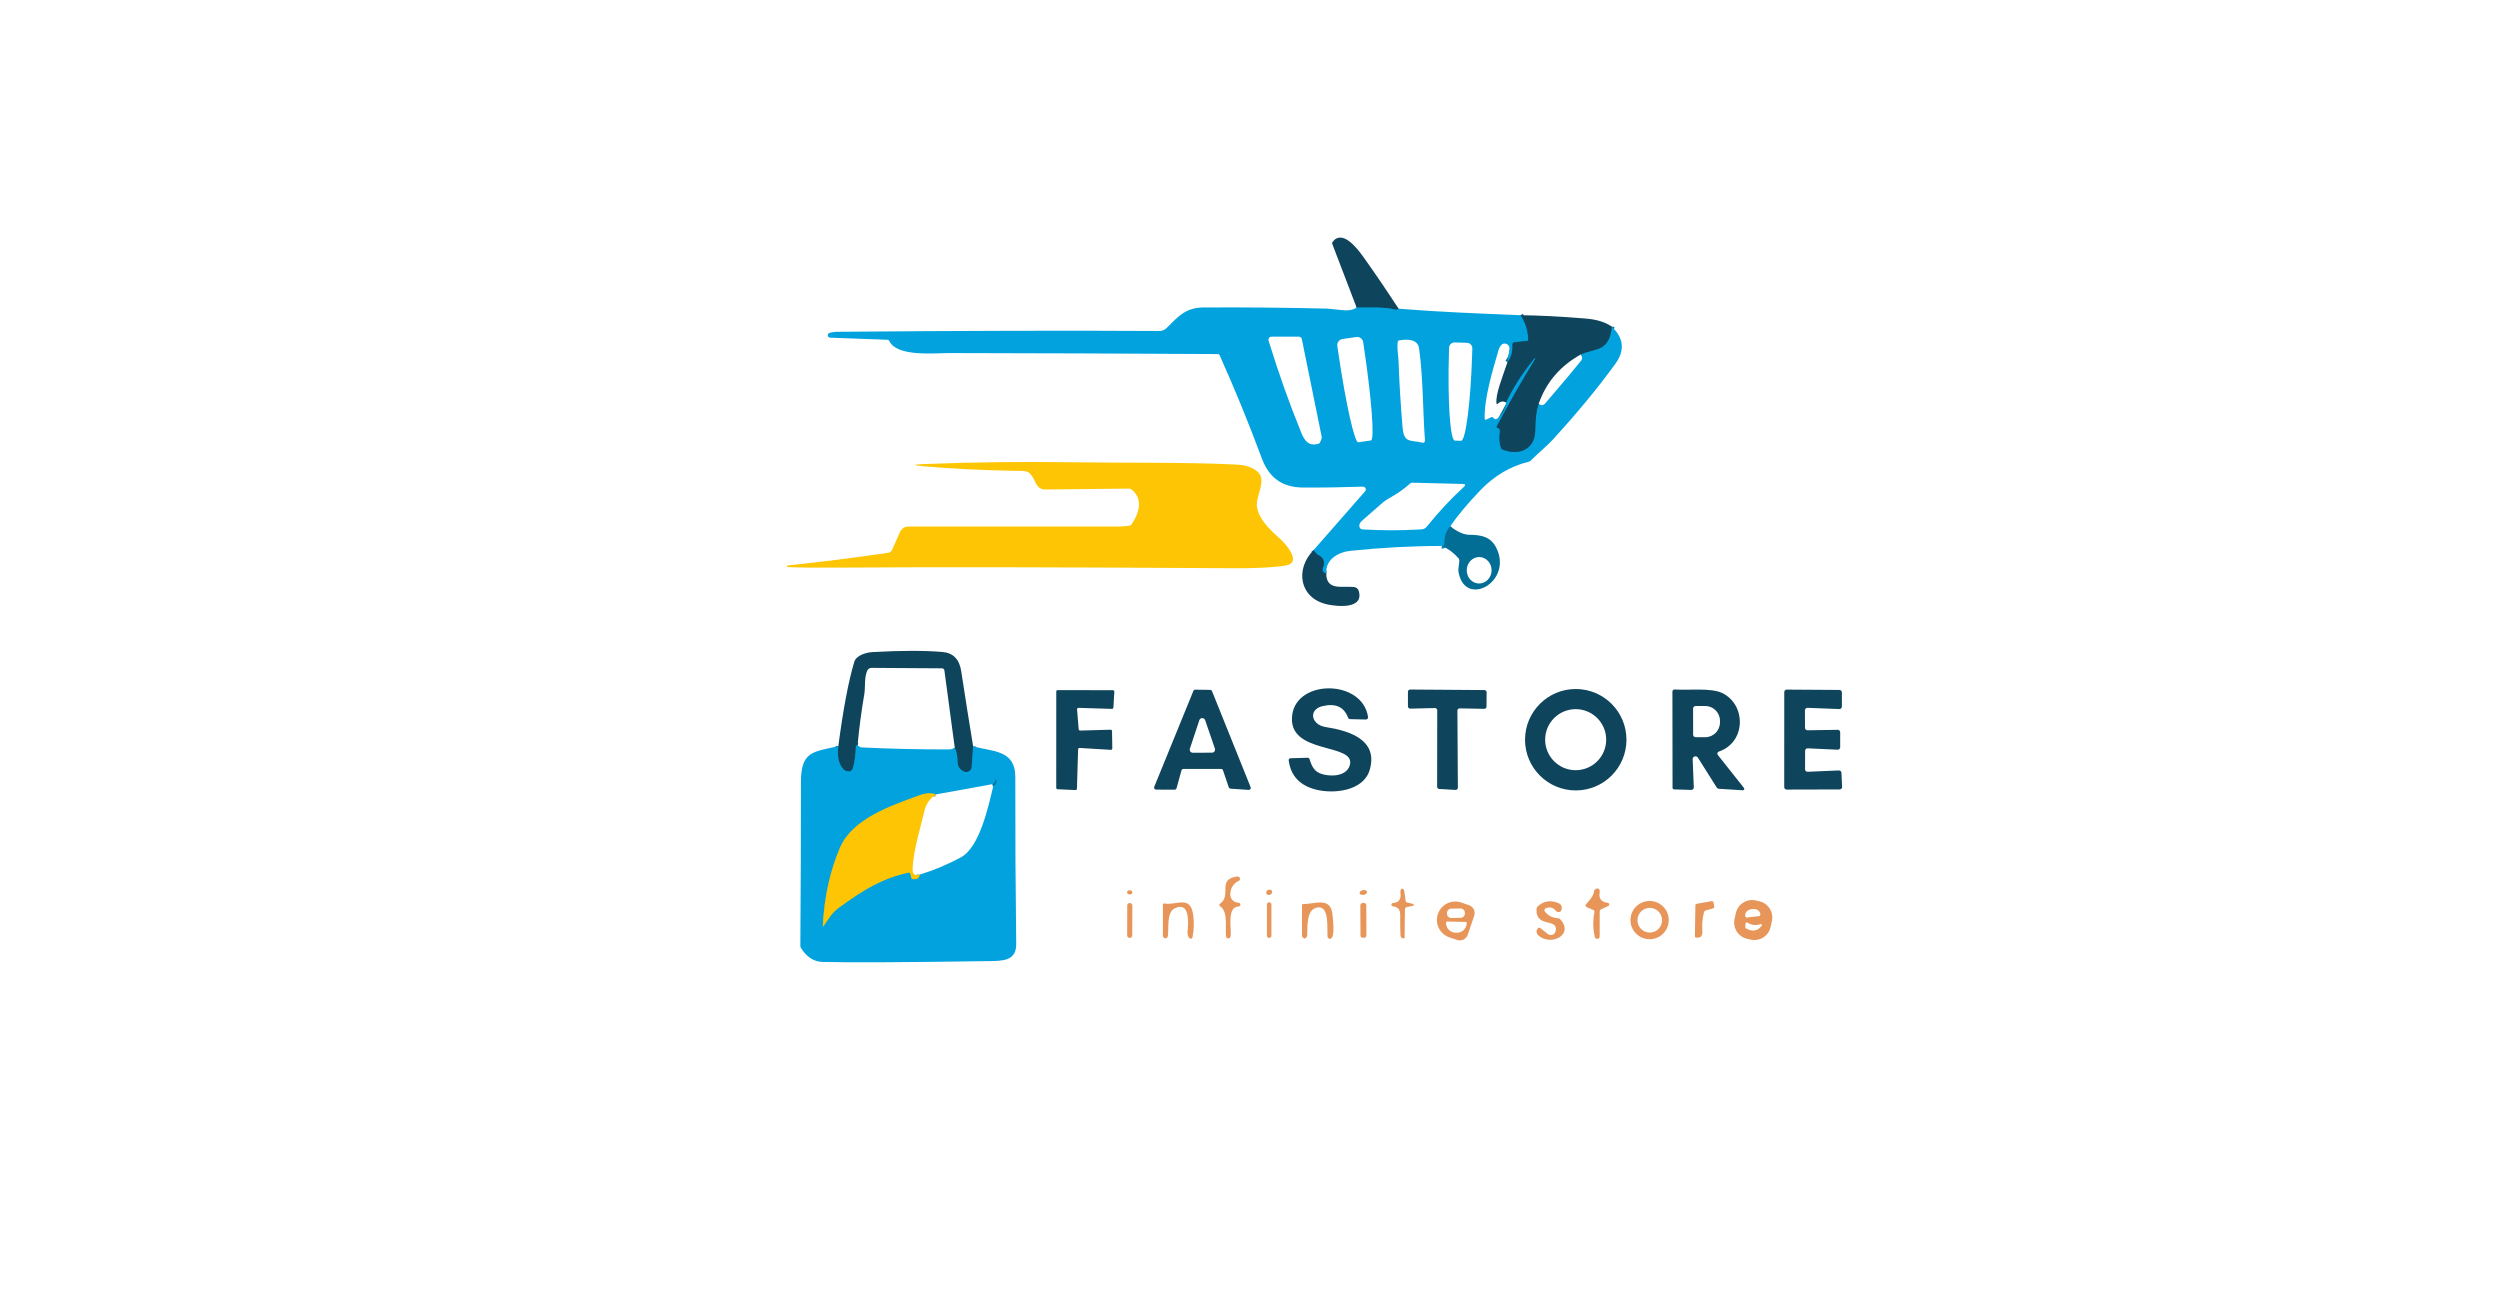<?xml version="1.0" encoding="UTF-8"?>
<svg xmlns="http://www.w3.org/2000/svg" xmlns:xlink="http://www.w3.org/1999/xlink" width="250px" height="130px" viewBox="0 0 148 148" version="1.1">
<g id="surface1">
<path style="fill:none;stroke-width:2;stroke-linecap:butt;stroke-linejoin:miter;stroke:rgb(3.137%,45.098%,61.569%);stroke-opacity:1;stroke-miterlimit:4;" d="M 307.142 118.732 C 306.786 119.114 306.337 119.233 305.783 119.075 C 301.863 117.927 295.014 118.362 291.002 118.283 " transform="matrix(0.296,0,0,0.296,0,0)"/>
<path style="fill:none;stroke-width:2;stroke-linecap:butt;stroke-linejoin:miter;stroke:rgb(3.137%,45.098%,61.569%);stroke-opacity:1;stroke-miterlimit:4;" d="M 354.083 121.239 C 355.944 124.01 356.92 127.138 357.026 130.622 C 357.039 130.912 356.894 131.071 356.604 131.11 L 351.668 131.664 C 351.246 131.717 350.929 132.1 350.955 132.535 C 351.087 135.333 350.441 137.616 349.016 139.345 " transform="matrix(0.296,0,0,0.296,0,0)"/>
<path style="fill:none;stroke-width:2;stroke-linecap:butt;stroke-linejoin:miter;stroke:rgb(3.137%,45.098%,61.569%);stroke-opacity:1;stroke-miterlimit:4;" d="M 348.474 154.746 C 351.325 148.794 354.967 143.146 359.388 137.814 C 359.441 137.761 359.467 137.748 359.494 137.748 C 359.586 137.774 359.665 137.801 359.745 137.827 C 359.771 137.84 359.784 137.854 359.797 137.88 C 359.81 137.906 359.797 137.933 359.784 137.946 C 354.558 146.458 349.609 155.141 344.925 163.97 C 344.779 164.26 344.859 164.458 345.175 164.551 C 345.914 164.762 346.231 165.25 346.125 166.016 C 345.782 168.391 345.927 170.463 346.535 172.231 C 346.64 172.548 346.878 172.799 347.194 172.931 C 353.45 175.359 359.652 172.918 359.705 165.461 C 359.731 161.133 360.154 157.794 360.985 155.458 " transform="matrix(0.296,0,0,0.296,0,0)"/>
<path style="fill:none;stroke-width:2;stroke-linecap:butt;stroke-linejoin:miter;stroke:rgb(3.137%,45.098%,61.569%);stroke-opacity:1;stroke-miterlimit:4;" d="M 377.296 136.296 C 378.339 135.808 380.345 135.162 383.274 134.383 C 386.838 133.433 388.791 130.516 389.134 125.633 " transform="matrix(0.296,0,0,0.296,0,0)"/>
<path style="fill:none;stroke-width:2;stroke-linecap:butt;stroke-linejoin:miter;stroke:rgb(0.784%,53.333%,72.941%);stroke-opacity:1;stroke-miterlimit:4;" d="M 327.016 202.426 C 325.486 204.181 324.76 206.213 324.813 208.496 C 324.839 209.618 324.509 210.106 323.823 209.974 " transform="matrix(0.296,0,0,0.296,0,0)"/>
<path style="fill:none;stroke-width:2;stroke-linecap:butt;stroke-linejoin:miter;stroke:rgb(3.137%,45.098%,61.569%);stroke-opacity:1;stroke-miterlimit:4;" d="M 279.323 220.545 C 277.911 220.268 277.529 219.41 278.175 217.945 C 278.531 217.127 278.545 216.203 278.202 215.372 C 277.858 214.553 277.199 213.894 276.367 213.564 C 275.892 213.366 275.245 212.719 274.44 211.597 " transform="matrix(0.296,0,0,0.296,0,0)"/>
<path style="fill:none;stroke-width:2;stroke-linecap:butt;stroke-linejoin:miter;stroke:rgb(3.137%,45.098%,61.569%);stroke-opacity:1;stroke-miterlimit:4;" d="M 143.515 287.057 L 142.948 295.001 C 142.908 295.687 142.512 296.321 141.918 296.664 C 141.311 297.007 140.572 297.047 139.952 296.743 C 138.316 295.964 137.55 294.764 137.524 292.863 C 137.484 290.804 137.128 289.049 136.455 287.624 " transform="matrix(0.296,0,0,0.296,0,0)"/>
<path style="fill:none;stroke-width:2;stroke-linecap:butt;stroke-linejoin:miter;stroke:rgb(3.137%,45.098%,61.569%);stroke-opacity:1;stroke-miterlimit:4;" d="M 99.055 286.753 C 98.62 286.621 98.408 286.766 98.395 287.175 C 98.316 290.409 97.92 293.193 97.234 295.516 C 96.706 297.245 94.515 296.915 93.512 295.753 C 91.744 293.681 91.124 290.765 91.665 286.991 " transform="matrix(0.296,0,0,0.296,0,0)"/>
<path style="fill:none;stroke-width:2;stroke-linecap:butt;stroke-linejoin:miter;stroke:rgb(49.804%,70.588%,44.314%);stroke-opacity:1;stroke-miterlimit:4;" d="M 129.223 305.532 C 127.362 304.885 125.198 305.017 122.717 305.928 C 111.962 309.913 97.128 314.783 92.298 326.066 C 88.484 335.001 86.281 344.925 85.726 355.825 C 85.687 356.379 85.819 356.419 86.135 355.97 C 87.996 353.186 89.184 351.074 91.916 349.082 C 101.153 342.351 108.28 337.877 118.626 335.621 C 118.969 335.555 119.312 335.766 119.391 336.109 L 119.708 337.508 C 119.8 337.877 120.025 338.089 120.408 338.128 C 121.912 338.287 122.783 337.706 122.994 336.386 " transform="matrix(0.296,0,0,0.296,0,0)"/>
<path style="fill:none;stroke-width:2;stroke-linecap:butt;stroke-linejoin:miter;stroke:rgb(0.784%,53.333%,72.941%);stroke-opacity:1;stroke-miterlimit:4;" d="M 151.275 302.286 C 152.172 301.718 152.568 301.045 152.476 300.267 C 152.41 299.66 152.291 299.646 152.119 300.227 C 151.869 301.085 151.486 301.533 150.984 301.586 " transform="matrix(0.296,0,0,0.296,0,0)"/>
<path style=" stroke:none;fill-rule:nonzero;fill:rgb(5.49%,26.667%,36.078%);fill-opacity:1;" d="M 90.914 35.145 C 90.809 35.258 90.676 35.293 90.512 35.246 C 89.352 34.906 87.324 35.035 86.137 35.012 L 83.371 27.781 C 83.336 27.691 83.352 27.605 83.41 27.527 C 84.52 26.082 86.203 28.262 86.922 29.27 C 88.297 31.207 89.629 33.164 90.914 35.145 Z M 90.914 35.145 "/>
<path style=" stroke:none;fill-rule:nonzero;fill:rgb(0.392%,63.529%,87.059%);fill-opacity:1;" d="M 86.137 35.012 C 87.324 35.035 89.352 34.906 90.512 35.246 C 90.676 35.293 90.809 35.258 90.914 35.145 C 95.531 35.52 100.145 35.695 104.809 35.887 C 105.359 36.707 105.648 37.633 105.68 38.664 C 105.684 38.75 105.641 38.797 105.555 38.809 L 104.094 38.973 C 103.969 38.988 103.875 39.102 103.883 39.23 C 103.922 40.059 103.73 40.734 103.309 41.246 L 103.543 39.77 C 103.586 39.504 103.441 39.246 103.191 39.148 C 102.719 38.961 102.418 39.438 102.297 39.852 C 101.637 42.125 100.668 45.289 100.711 47.637 C 100.715 47.785 100.785 47.828 100.918 47.762 L 101.48 47.492 C 101.547 47.457 101.629 47.477 101.672 47.539 C 101.824 47.758 102.004 47.785 102.215 47.613 C 102.785 47.141 103.098 46.539 103.148 45.805 C 103.992 44.043 105.07 42.371 106.379 40.793 C 106.395 40.777 106.402 40.773 106.41 40.773 C 106.438 40.781 106.461 40.789 106.484 40.797 C 106.492 40.801 106.496 40.805 106.5 40.812 C 106.504 40.82 106.5 40.828 106.496 40.832 C 104.949 43.352 103.484 45.922 102.098 48.535 C 102.055 48.621 102.078 48.68 102.172 48.707 C 102.391 48.77 102.484 48.914 102.453 49.141 C 102.352 49.844 102.395 50.457 102.574 50.98 C 102.605 51.074 102.676 51.148 102.77 51.188 C 104.621 51.906 106.457 51.184 106.473 48.977 C 106.48 47.695 106.605 46.707 106.852 46.016 C 107.148 46.199 107.406 46.164 107.625 45.906 C 109.594 43.617 110.953 41.996 111.711 41.043 C 111.852 40.867 111.84 40.633 111.68 40.344 C 111.988 40.199 112.582 40.008 113.449 39.777 C 114.504 39.496 115.082 38.633 115.184 37.188 C 116.555 38.484 116.695 39.887 115.609 41.395 C 113.723 44.016 111.352 46.895 108.492 50.031 C 107.789 50.805 106.785 51.594 105.973 52.426 C 105.902 52.496 105.82 52.543 105.727 52.566 C 103.641 53.074 101.793 54.172 100.18 55.859 C 98.738 57.375 97.609 58.727 96.797 59.918 C 96.344 60.438 96.129 61.039 96.145 61.715 C 96.152 62.047 96.055 62.191 95.852 62.152 C 92.344 62.16 88.867 62.348 85.418 62.711 C 84.039 62.859 82.57 63.703 82.68 65.281 C 82.262 65.199 82.148 64.945 82.34 64.512 C 82.445 64.27 82.449 63.996 82.348 63.75 C 82.246 63.508 82.051 63.312 81.805 63.215 C 81.664 63.156 81.473 62.965 81.234 62.633 L 87.105 55.934 C 87.188 55.84 87.207 55.703 87.152 55.586 C 87.098 55.473 86.98 55.398 86.852 55.402 C 84.598 55.48 82.336 55.516 80.066 55.504 C 77.688 55.492 76.172 54.418 75.336 52.156 C 73.867 48.203 72.273 44.297 70.547 40.449 C 70.508 40.355 70.434 40.309 70.332 40.309 C 60.121 40.25 49.926 40.211 39.742 40.195 C 38.035 40.195 33.828 40.648 32.938 38.832 C 32.887 38.734 32.836 38.688 32.781 38.684 L 26.184 38.441 C 26.055 38.434 25.949 38.336 25.93 38.207 C 25.914 38.078 25.988 37.953 26.113 37.91 C 26.391 37.82 26.715 37.773 27.086 37.773 C 41.34 37.652 53.402 37.621 63.27 37.68 C 63.848 37.684 64.133 37.719 64.562 37.289 C 65.879 35.98 66.695 35.012 68.727 35.004 C 73.445 34.977 78.16 35.023 82.879 35.137 C 82.969 35.141 83.508 35.195 84.492 35.309 C 85.195 35.387 85.742 35.289 86.137 35.012 Z M 81.949 50.414 L 82.125 50.008 C 82.168 49.906 82.18 49.801 82.156 49.691 L 79.895 38.582 C 79.863 38.438 79.734 38.332 79.59 38.332 L 76.449 38.332 C 76.336 38.332 76.23 38.383 76.168 38.473 C 76.102 38.562 76.082 38.68 76.113 38.785 C 77.258 42.496 78.5 45.996 79.848 49.285 C 80.246 50.262 80.758 50.852 81.859 50.496 C 81.898 50.48 81.934 50.453 81.949 50.414 Z M 86.094 38.367 L 84.527 38.598 C 84.148 38.656 83.887 39.008 83.941 39.391 L 84.082 40.348 C 84.906 45.934 85.91 50.414 86.324 50.355 L 87.777 50.141 C 88.188 50.066 87.852 45.492 87.027 39.914 L 86.887 38.957 C 86.832 38.574 86.477 38.312 86.094 38.367 Z M 93.922 50.16 C 93.66 46.672 93.73 43.164 93.25 39.672 C 93.102 38.582 91.871 38.594 90.996 38.75 C 90.895 38.766 90.836 38.828 90.82 38.926 C 90.711 39.68 90.895 40.602 90.91 41.098 C 91 43.613 91.152 46.129 91.367 48.637 C 91.527 50.512 92.25 50.055 93.637 50.398 C 93.707 50.418 93.781 50.402 93.84 50.352 C 93.895 50.305 93.926 50.234 93.922 50.16 Z M 98.707 39.027 L 97.305 38.984 C 96.961 38.977 96.676 39.246 96.664 39.586 L 96.648 40.172 C 96.484 45.676 96.785 50.148 97.324 50.164 L 98.023 50.184 C 98.562 50.203 99.129 45.758 99.293 40.254 L 99.312 39.668 C 99.32 39.324 99.051 39.039 98.707 39.027 Z M 88.891 57.41 C 88.195 58.023 87.496 58.637 86.785 59.254 C 86.52 59.48 86.406 59.711 86.453 59.941 C 86.496 60.152 86.621 60.262 86.836 60.273 C 89.004 60.398 91.094 60.402 93.098 60.289 C 93.559 60.262 93.832 60.324 94.168 59.906 C 95.496 58.258 96.883 56.773 98.328 55.453 C 98.582 55.223 98.539 55.102 98.195 55.094 L 92.465 54.953 C 92.379 54.949 92.301 54.98 92.238 55.039 C 91.551 55.656 90.801 56.188 89.988 56.633 C 89.594 56.852 89.227 57.109 88.891 57.41 Z M 88.891 57.41 "/>
<path style=" stroke:none;fill-rule:nonzero;fill:rgb(5.49%,26.667%,36.078%);fill-opacity:1;" d="M 104.809 35.887 C 106.855 35.902 109.316 36.027 112.184 36.262 C 113.465 36.363 114.469 36.672 115.184 37.188 C 115.082 38.633 114.504 39.496 113.449 39.777 C 112.582 40.008 111.988 40.199 111.68 40.344 C 109.289 41.672 107.684 43.562 106.852 46.016 C 106.605 46.707 106.48 47.695 106.473 48.977 C 106.457 51.184 104.621 51.906 102.77 51.188 C 102.676 51.148 102.605 51.074 102.574 50.98 C 102.395 50.457 102.352 49.844 102.453 49.141 C 102.484 48.914 102.391 48.77 102.172 48.707 C 102.078 48.68 102.055 48.621 102.098 48.535 C 103.484 45.922 104.949 43.352 106.496 40.832 C 106.5 40.828 106.504 40.82 106.5 40.812 C 106.496 40.805 106.492 40.801 106.484 40.797 C 106.461 40.789 106.438 40.781 106.41 40.773 C 106.402 40.773 106.395 40.777 106.379 40.793 C 105.07 42.371 103.992 44.043 103.148 45.805 C 102.812 45.633 102.492 45.691 102.184 45.984 C 102.121 46.047 102.082 46.035 102.066 45.945 C 101.914 44.973 102.711 43.004 103.309 41.246 C 103.73 40.734 103.922 40.059 103.883 39.23 C 103.875 39.102 103.969 38.988 104.094 38.973 L 105.555 38.809 C 105.641 38.797 105.684 38.75 105.68 38.664 C 105.648 37.633 105.359 36.707 104.809 35.887 Z M 104.809 35.887 "/>
<path style=" stroke:none;fill-rule:nonzero;fill:rgb(99.216%,77.255%,1.176%);fill-opacity:1;" d="M 74.684 53.559 C 76.176 54.594 74.457 56.508 74.832 57.93 C 75.23 59.465 76.52 60.484 77.617 61.531 C 78.238 62.129 79.883 64.086 78.066 64.379 C 76.422 64.645 74.074 64.707 72.051 64.691 C 52.645 64.57 37.961 64.547 27.988 64.617 C 24.73 64.641 22.523 64.621 21.359 64.559 C 21.305 64.555 21.289 64.527 21.305 64.477 C 21.312 64.453 21.32 64.426 21.328 64.398 C 21.332 64.383 21.352 64.375 21.387 64.375 C 25.203 63.973 29.008 63.492 32.801 62.934 C 33 62.906 33.172 62.777 33.254 62.594 L 34.16 60.559 C 34.328 60.184 34.699 59.941 35.113 59.941 C 43.121 59.938 51.148 59.938 59.199 59.941 C 59.387 59.941 59.75 59.91 60.285 59.844 C 60.379 59.832 60.453 59.789 60.504 59.711 C 61.371 58.465 61.887 56.805 60.516 55.727 C 60.426 55.656 60.328 55.621 60.223 55.625 L 50.668 55.727 C 50.254 55.734 49.879 55.504 49.695 55.141 C 48.855 53.477 48.867 53.625 47.086 53.598 C 43.359 53.531 39.93 53.359 36.797 53.078 C 35.559 52.969 35.562 52.887 36.801 52.836 C 42.332 52.613 47.996 52.543 53.797 52.629 C 60.023 52.719 66.223 52.602 72.449 52.887 C 73.316 52.93 74.027 53.098 74.684 53.559 Z M 74.684 53.559 "/>
<path style=" stroke:none;fill-rule:nonzero;fill:rgb(0.784%,42.745%,58.431%);fill-opacity:1;" d="M 96.797 59.918 C 97.617 60.555 98.34 60.875 98.961 60.883 C 100.297 60.895 101.398 61.078 102.039 62.367 C 103.977 66.234 98.477 69.266 97.742 65.133 C 97.668 64.711 97.828 64.273 97.832 63.805 C 97.832 63.707 97.797 63.617 97.734 63.547 C 97.176 62.922 96.551 62.457 95.852 62.152 C 96.055 62.191 96.152 62.047 96.145 61.715 C 96.129 61.039 96.344 60.438 96.797 59.918 Z M 100.059 66.43 C 100.84 66.445 101.488 65.785 101.504 64.953 C 101.52 64.121 100.898 63.434 100.117 63.418 C 99.336 63.402 98.691 64.066 98.676 64.898 C 98.66 65.73 99.277 66.414 100.059 66.43 Z M 100.059 66.43 "/>
<path style=" stroke:none;fill-rule:nonzero;fill:rgb(5.49%,26.667%,36.078%);fill-opacity:1;" d="M 81.234 62.633 C 81.473 62.965 81.664 63.156 81.805 63.215 C 82.051 63.312 82.246 63.508 82.348 63.75 C 82.449 63.996 82.445 64.27 82.34 64.512 C 82.148 64.945 82.262 65.199 82.68 65.281 C 82.684 67.324 84.562 66.664 85.871 66.836 C 86.113 66.867 86.309 67.039 86.379 67.273 C 87.012 69.41 83.836 69.043 82.766 68.801 C 79.621 68.098 79.098 64.793 81.234 62.633 Z M 81.234 62.633 "/>
<path style=" stroke:none;fill-rule:nonzero;fill:rgb(5.49%,26.667%,36.078%);fill-opacity:1;" d="M 42.48 84.969 L 42.312 87.32 C 42.301 87.523 42.184 87.711 42.008 87.812 C 41.828 87.914 41.609 87.926 41.426 87.836 C 40.941 87.605 40.715 87.25 40.707 86.688 C 40.695 86.078 40.59 85.559 40.391 85.137 L 39.207 76.32 C 39.188 76.188 39.074 76.09 38.941 76.086 L 30.91 76.035 C 30.695 76.035 30.5 76.164 30.418 76.359 C 30.066 77.172 30.227 78.234 30.09 79.023 C 29.758 80.965 29.5 82.914 29.32 84.879 C 29.191 84.84 29.129 84.883 29.125 85.004 C 29.102 85.961 28.984 86.785 28.781 87.473 C 28.625 87.984 27.977 87.887 27.68 87.543 C 27.156 86.93 26.973 86.066 27.133 84.949 C 27.68 80.766 28.285 77.566 28.949 75.348 C 29.164 74.629 30.246 74.281 31.02 74.238 C 34.289 74.055 36.949 74.051 38.996 74.227 C 40.207 74.332 40.914 75.055 41.121 76.398 C 41.555 79.242 42.008 82.098 42.48 84.969 Z M 42.48 84.969 "/>
<path style=" stroke:none;fill-rule:nonzero;fill:rgb(5.49%,26.667%,36.078%);fill-opacity:1;" d="M 81.961 88.043 C 82.965 88.449 84.941 88.473 85.352 87.148 C 86.176 84.477 78.164 86.031 78.809 81.367 C 79.371 77.293 86.809 77.355 87.438 81.621 C 87.449 81.695 87.426 81.773 87.379 81.828 C 87.328 81.887 87.258 81.918 87.18 81.914 L 85.395 81.871 C 85.293 81.867 85.199 81.801 85.164 81.703 C 84.711 80.484 83.75 80.043 82.285 80.383 C 80.59 80.77 80.969 82.52 82.605 82.77 C 85.211 83.172 88.633 84.18 87.633 87.633 C 86.934 90.062 83.555 90.402 81.547 89.902 C 79.68 89.441 78.633 88.328 78.406 86.566 C 78.398 86.504 78.414 86.445 78.453 86.398 C 78.492 86.352 78.551 86.328 78.609 86.324 L 80.562 86.266 C 80.66 86.266 80.75 86.328 80.777 86.422 C 80.984 87.102 81.258 87.758 81.961 88.043 Z M 81.961 88.043 "/>
<path style=" stroke:none;fill-rule:nonzero;fill:rgb(5.49%,26.667%,36.078%);fill-opacity:1;" d="M 116.859 84.215 C 116.859 87.402 114.273 89.988 111.086 89.988 C 107.898 89.988 105.312 87.402 105.312 84.215 C 105.312 81.027 107.898 78.441 111.086 78.441 C 114.273 78.441 116.859 81.027 116.859 84.215 Z M 114.551 84.211 C 114.551 82.289 112.996 80.734 111.078 80.734 C 109.156 80.734 107.602 82.289 107.602 84.211 C 107.602 86.129 109.156 87.684 111.078 87.684 C 112.996 87.684 114.551 86.129 114.551 84.211 Z M 114.551 84.211 "/>
<path style=" stroke:none;fill-rule:nonzero;fill:rgb(5.49%,26.667%,36.078%);fill-opacity:1;" d="M 54.43 85.309 L 54.297 89.789 C 54.297 89.832 54.277 89.875 54.246 89.902 C 54.215 89.934 54.172 89.949 54.129 89.945 L 52.098 89.852 C 52.012 89.848 51.941 89.777 51.941 89.691 L 51.945 78.727 C 51.945 78.641 52.016 78.566 52.105 78.566 L 58.395 78.578 C 58.438 78.578 58.48 78.598 58.512 78.629 C 58.543 78.66 58.559 78.703 58.555 78.746 L 58.449 80.555 C 58.441 80.641 58.367 80.703 58.281 80.703 L 54.477 80.586 C 54.43 80.586 54.387 80.602 54.355 80.637 C 54.324 80.668 54.309 80.711 54.312 80.758 L 54.496 83.023 C 54.504 83.105 54.574 83.172 54.66 83.172 L 58.125 83.074 C 58.168 83.07 58.211 83.086 58.242 83.117 C 58.273 83.148 58.293 83.188 58.293 83.23 L 58.324 85.203 C 58.324 85.25 58.309 85.289 58.273 85.32 C 58.242 85.352 58.199 85.367 58.156 85.367 L 54.602 85.152 C 54.555 85.148 54.512 85.164 54.48 85.195 C 54.449 85.223 54.43 85.266 54.43 85.309 Z M 54.43 85.309 "/>
<path style=" stroke:none;fill-rule:nonzero;fill:rgb(5.49%,26.667%,36.078%);fill-opacity:1;" d="M 66.199 87.707 L 65.637 89.734 C 65.609 89.836 65.52 89.906 65.414 89.902 L 63.309 89.895 C 63.23 89.895 63.16 89.855 63.117 89.793 C 63.074 89.73 63.07 89.648 63.098 89.578 L 67.555 78.656 C 67.59 78.57 67.676 78.512 67.77 78.516 L 69.469 78.539 C 69.559 78.539 69.641 78.598 69.676 78.684 L 74.07 89.613 C 74.102 89.688 74.09 89.77 74.047 89.832 C 74 89.898 73.926 89.934 73.848 89.93 L 71.781 89.785 C 71.688 89.777 71.609 89.719 71.582 89.633 L 70.926 87.695 C 70.895 87.605 70.809 87.543 70.711 87.543 L 66.422 87.543 C 66.32 87.539 66.227 87.609 66.199 87.707 Z M 67.156 85.234 C 67.121 85.344 67.137 85.461 67.203 85.555 C 67.27 85.645 67.379 85.699 67.492 85.699 L 69.676 85.688 C 69.789 85.688 69.895 85.629 69.961 85.539 C 70.023 85.445 70.043 85.328 70.004 85.223 L 68.895 81.992 C 68.848 81.848 68.711 81.754 68.562 81.754 C 68.41 81.754 68.277 81.852 68.23 81.996 Z M 67.156 85.234 "/>
<path style=" stroke:none;fill-rule:nonzero;fill:rgb(5.49%,26.667%,36.078%);fill-opacity:1;" d="M 91.98 80.422 L 91.98 78.75 C 91.98 78.684 92.008 78.617 92.059 78.57 C 92.105 78.523 92.168 78.5 92.238 78.5 L 100.691 78.562 C 100.828 78.566 100.941 78.68 100.938 78.82 L 100.926 80.449 C 100.926 80.516 100.898 80.582 100.852 80.629 C 100.801 80.676 100.738 80.699 100.668 80.699 L 97.871 80.645 C 97.801 80.645 97.738 80.672 97.691 80.719 C 97.641 80.766 97.613 80.828 97.613 80.898 L 97.664 89.672 C 97.668 89.742 97.637 89.809 97.59 89.855 C 97.539 89.906 97.473 89.93 97.402 89.93 L 95.539 89.82 C 95.406 89.812 95.305 89.703 95.305 89.57 L 95.316 80.859 C 95.316 80.793 95.289 80.73 95.238 80.68 C 95.191 80.633 95.125 80.609 95.059 80.609 L 92.238 80.676 C 92.172 80.676 92.105 80.652 92.059 80.602 C 92.008 80.555 91.98 80.492 91.98 80.422 Z M 91.98 80.422 "/>
<path style=" stroke:none;fill-rule:nonzero;fill:rgb(5.49%,26.667%,36.078%);fill-opacity:1;" d="M 124.395 86.438 L 124.527 89.629 C 124.531 89.707 124.5 89.785 124.445 89.844 C 124.387 89.898 124.312 89.93 124.23 89.93 L 122.301 89.871 C 122.172 89.867 122.105 89.801 122.105 89.668 L 122.09 78.734 C 122.09 78.668 122.117 78.605 122.164 78.559 C 122.215 78.516 122.277 78.492 122.344 78.496 C 123.848 78.602 126.469 78.281 127.754 78.898 C 130.508 80.223 130.492 84.504 127.371 85.566 C 127.297 85.59 127.238 85.652 127.215 85.727 C 127.195 85.805 127.211 85.887 127.258 85.949 L 130.238 89.707 C 130.281 89.758 130.289 89.828 130.258 89.883 C 130.227 89.941 130.168 89.973 130.105 89.969 L 127.379 89.801 C 127.281 89.797 127.191 89.742 127.137 89.66 L 124.988 86.25 C 124.91 86.129 124.758 86.074 124.621 86.117 C 124.48 86.16 124.387 86.293 124.395 86.438 Z M 124.445 80.664 L 124.449 83.645 C 124.449 83.801 124.578 83.93 124.738 83.93 L 125.832 83.93 C 126.758 83.926 127.504 83.176 127.504 82.25 L 127.504 82.047 C 127.5 81.121 126.75 80.375 125.828 80.375 L 124.73 80.379 C 124.574 80.379 124.445 80.508 124.445 80.664 Z M 124.445 80.664 "/>
<path style=" stroke:none;fill-rule:nonzero;fill:rgb(5.49%,26.667%,36.078%);fill-opacity:1;" d="M 134.82 89.609 L 134.824 78.789 C 134.824 78.715 134.855 78.641 134.91 78.59 C 134.961 78.535 135.035 78.508 135.109 78.508 L 141.102 78.547 C 141.258 78.547 141.383 78.672 141.383 78.828 L 141.383 80.441 C 141.383 80.52 141.352 80.59 141.297 80.645 C 141.238 80.695 141.164 80.727 141.09 80.723 L 137.465 80.582 C 137.391 80.582 137.316 80.609 137.262 80.664 C 137.207 80.715 137.176 80.789 137.176 80.863 L 137.184 82.863 C 137.184 82.938 137.215 83.008 137.27 83.062 C 137.324 83.113 137.395 83.141 137.473 83.141 L 140.906 83.086 C 140.98 83.086 141.055 83.113 141.109 83.168 C 141.16 83.219 141.191 83.293 141.191 83.367 L 141.191 85.07 C 141.191 85.148 141.16 85.219 141.105 85.273 C 141.051 85.328 140.977 85.355 140.898 85.352 L 137.492 85.195 C 137.414 85.191 137.34 85.219 137.285 85.273 C 137.23 85.324 137.199 85.398 137.199 85.477 L 137.191 87.582 C 137.191 87.656 137.223 87.73 137.281 87.785 C 137.336 87.836 137.41 87.863 137.484 87.863 L 141.039 87.711 C 141.191 87.703 141.324 87.824 141.332 87.977 L 141.41 89.578 C 141.414 89.656 141.387 89.73 141.336 89.785 C 141.281 89.844 141.207 89.875 141.129 89.875 L 135.102 89.891 C 134.949 89.891 134.82 89.766 134.82 89.609 Z M 134.82 89.609 "/>
<path style=" stroke:none;fill-rule:nonzero;fill:rgb(0.392%,63.529%,87.059%);fill-opacity:1;" d="M 29.32 84.879 L 29.641 85.059 C 29.676 85.078 29.715 85.09 29.754 85.09 C 33.055 85.25 36.359 85.324 39.664 85.32 C 39.977 85.32 40.219 85.258 40.391 85.137 C 40.59 85.559 40.695 86.078 40.707 86.688 C 40.715 87.25 40.941 87.605 41.426 87.836 C 41.609 87.926 41.828 87.914 42.008 87.812 C 42.184 87.711 42.301 87.523 42.312 87.32 L 42.48 84.969 C 44.703 85.582 47.289 85.355 47.281 88.461 C 47.27 94.793 47.305 101.125 47.383 107.453 C 47.41 109.398 45.883 109.395 44.262 109.418 C 34.887 109.559 28.594 109.59 25.383 109.516 C 24.355 109.496 23.52 108.961 22.871 107.91 C 22.828 107.84 22.805 107.758 22.809 107.676 C 22.855 101.461 22.875 95.25 22.875 89.043 C 22.875 85.5 24.277 85.602 27.133 84.949 C 26.973 86.066 27.156 86.93 27.68 87.543 C 27.977 87.887 28.625 87.984 28.781 87.473 C 28.984 86.785 29.102 85.961 29.125 85.004 C 29.129 84.883 29.191 84.84 29.32 84.879 Z M 44.691 89.27 L 38.25 90.438 C 37.699 90.246 37.059 90.285 36.324 90.555 C 33.141 91.734 28.75 93.176 27.32 96.516 C 26.191 99.16 25.539 102.098 25.375 105.324 C 25.363 105.488 25.402 105.5 25.496 105.367 C 26.047 104.543 26.398 103.918 27.207 103.328 C 29.941 101.336 32.051 100.012 35.113 99.344 C 35.215 99.324 35.316 99.387 35.34 99.488 L 35.434 99.902 C 35.461 100.012 35.527 100.074 35.641 100.086 C 36.086 100.133 36.344 99.961 36.406 99.57 C 38.02 99.074 39.582 98.418 41.098 97.598 C 43.238 96.438 44.227 91.77 44.777 89.477 C 45.043 89.309 45.16 89.109 45.133 88.879 C 45.113 88.699 45.078 88.695 45.027 88.867 C 44.953 89.121 44.84 89.254 44.691 89.27 Z M 44.691 89.27 "/>
<path style=" stroke:none;fill-rule:nonzero;fill:rgb(0.784%,42.745%,58.431%);fill-opacity:1;" d="M 44.777 89.477 L 44.691 89.27 C 44.84 89.254 44.953 89.121 45.027 88.867 C 45.078 88.695 45.113 88.699 45.133 88.879 C 45.16 89.109 45.043 89.309 44.777 89.477 Z M 44.777 89.477 "/>
<path style=" stroke:none;fill-rule:nonzero;fill:rgb(99.216%,77.255%,1.176%);fill-opacity:1;" d="M 38.25 90.438 C 37.555 90.906 37.121 91.516 36.949 92.27 C 36.562 93.969 35.648 96.793 35.59 99.023 C 35.578 99.582 35.918 99.711 36.406 99.57 C 36.344 99.961 36.086 100.133 35.641 100.086 C 35.527 100.074 35.461 100.012 35.434 99.902 L 35.34 99.488 C 35.316 99.387 35.215 99.324 35.113 99.344 C 32.051 100.012 29.941 101.336 27.207 103.328 C 26.398 103.918 26.047 104.543 25.496 105.367 C 25.402 105.5 25.363 105.488 25.375 105.324 C 25.539 102.098 26.191 99.16 27.32 96.516 C 28.75 93.176 33.141 91.734 36.324 90.555 C 37.059 90.285 37.699 90.246 38.25 90.438 Z M 38.25 90.438 "/>
<path style=" stroke:none;fill-rule:nonzero;fill:rgb(90.588%,58.431%,34.902%);fill-opacity:1;" d="M 70.59 103.168 C 70.543 103.137 70.512 103.082 70.512 103.023 C 70.512 102.969 70.539 102.914 70.586 102.879 C 71.977 101.945 70.184 100.086 72.551 99.785 C 72.688 99.762 72.824 99.852 72.855 99.988 C 72.891 100.125 72.812 100.266 72.68 100.312 C 71.699 100.68 71.184 102.652 72.73 102.781 C 72.836 102.797 72.914 102.891 72.91 102.996 C 72.906 103.105 72.824 103.191 72.719 103.199 C 71.363 103.238 71.879 105.574 71.809 106.48 C 71.797 106.648 71.746 106.758 71.652 106.805 C 71.578 106.848 71.484 106.848 71.41 106.805 C 71.332 106.766 71.281 106.688 71.27 106.602 C 71.16 105.531 71.539 103.793 70.59 103.168 Z M 70.59 103.168 "/>
<path style=" stroke:none;fill-rule:nonzero;fill:rgb(90.588%,58.431%,34.902%);fill-opacity:1;" d="M 91.637 103.535 L 91.602 106.719 C 91.602 106.754 91.582 106.789 91.555 106.812 C 91.523 106.836 91.484 106.848 91.449 106.84 C 91.246 106.793 91.141 106.672 91.133 106.465 C 91.102 105.684 91.09 104.902 91.102 104.113 C 91.105 103.555 90.824 103.242 90.254 103.18 C 90.16 103.164 90.094 103.086 90.094 102.992 C 90.098 102.898 90.168 102.82 90.262 102.809 C 90.945 102.758 91.234 102.371 91.125 101.648 C 91.113 101.566 91.117 101.484 91.137 101.402 C 91.184 101.188 91.273 101.117 91.406 101.191 C 91.492 101.234 91.539 101.305 91.555 101.398 L 91.715 102.559 C 91.727 102.652 91.797 102.73 91.891 102.75 L 92.559 102.902 C 92.613 102.91 92.656 102.961 92.652 103.02 C 92.652 103.074 92.609 103.121 92.555 103.129 L 91.871 103.254 C 91.738 103.277 91.637 103.395 91.637 103.535 Z M 91.637 103.535 "/>
<path style=" stroke:none;fill-rule:nonzero;fill:rgb(90.588%,58.431%,34.902%);fill-opacity:1;" d="M 112.402 103.309 C 112.289 103.262 112.207 103.172 112.188 103.07 C 112.164 102.965 113.109 102.168 113.152 101.531 C 113.164 101.324 113.332 101.156 113.539 101.148 C 113.652 101.145 113.734 101.203 113.793 101.324 C 113.824 101.391 113.828 101.484 113.809 101.598 C 113.688 102.309 113.992 102.703 114.73 102.781 C 114.816 102.793 114.883 102.855 114.898 102.941 C 114.91 103.027 114.867 103.109 114.789 103.145 L 113.957 103.531 C 113.867 103.574 113.812 103.664 113.812 103.762 L 113.809 106.617 C 113.805 106.758 113.699 106.871 113.559 106.887 C 113.418 106.902 113.289 106.812 113.254 106.68 C 113.043 105.734 113.027 104.789 113.211 103.848 C 113.234 103.727 113.191 103.645 113.078 103.598 Z M 112.402 103.309 "/>
<path style=" stroke:none;fill-rule:nonzero;fill:rgb(90.588%,58.431%,34.902%);fill-opacity:1;" d="M 76.504 101.445 C 76.438 101.293 76.238 101.234 76.062 101.312 C 75.887 101.391 75.797 101.578 75.867 101.73 C 75.934 101.879 76.129 101.938 76.305 101.859 C 76.48 101.781 76.57 101.598 76.504 101.445 Z M 76.504 101.445 "/>
<path style=" stroke:none;fill-rule:nonzero;fill:rgb(90.588%,58.431%,34.902%);fill-opacity:1;" d="M 87.316 101.539 C 87.293 101.387 87.082 101.297 86.852 101.336 C 86.617 101.375 86.453 101.527 86.477 101.68 C 86.5 101.828 86.711 101.918 86.941 101.879 C 87.176 101.84 87.344 101.688 87.316 101.539 Z M 87.316 101.539 "/>
<path style=" stroke:none;fill-rule:nonzero;fill:rgb(90.588%,58.431%,34.902%);fill-opacity:1;" d="M 60.613 101.594 C 60.613 101.461 60.477 101.355 60.305 101.355 C 60.137 101.355 60 101.461 60 101.594 C 60 101.723 60.137 101.832 60.309 101.828 C 60.477 101.828 60.613 101.723 60.613 101.594 Z M 60.613 101.594 "/>
<path style=" stroke:none;fill-rule:nonzero;fill:rgb(90.588%,58.431%,34.902%);fill-opacity:1;" d="M 133.27 105.527 C 133.047 106.551 132.035 107.199 131.012 106.973 L 130.609 106.883 C 129.586 106.66 128.941 105.648 129.164 104.625 L 129.312 103.957 C 129.535 102.934 130.547 102.289 131.57 102.512 L 131.973 102.602 C 132.996 102.824 133.641 103.836 133.418 104.859 Z M 130.594 104.449 L 131.938 104.301 C 132.043 104.289 132.113 104.199 132.105 104.098 L 132.098 104.047 C 132.059 103.691 131.668 103.438 131.219 103.488 L 131.117 103.5 C 130.672 103.547 130.34 103.875 130.379 104.234 L 130.387 104.285 C 130.391 104.332 130.414 104.379 130.453 104.41 C 130.492 104.441 130.543 104.457 130.594 104.449 Z M 130.508 105.715 C 131.23 106.105 131.812 105.992 132.262 105.379 C 132.289 105.34 132.289 105.289 132.262 105.25 C 132.234 105.211 132.184 105.195 132.137 105.211 C 131.613 105.387 131.117 105.332 130.648 105.047 C 130.508 104.961 130.43 105.004 130.414 105.164 L 130.383 105.473 C 130.375 105.574 130.422 105.668 130.508 105.715 Z M 130.508 105.715 "/>
<path style=" stroke:none;fill-rule:nonzero;fill:rgb(90.588%,58.431%,34.902%);fill-opacity:1;" d="M 121.672 104.75 C 121.672 105.953 120.699 106.926 119.496 106.926 C 118.293 106.926 117.316 105.953 117.316 104.75 C 117.316 103.547 118.293 102.57 119.496 102.57 C 120.699 102.57 121.672 103.547 121.672 104.75 Z M 120.914 104.762 C 120.914 103.988 120.289 103.359 119.512 103.359 C 118.738 103.359 118.109 103.988 118.109 104.762 C 118.109 105.539 118.738 106.168 119.512 106.168 C 120.289 106.168 120.914 105.539 120.914 104.762 Z M 120.914 104.762 "/>
<path style=" stroke:none;fill-rule:nonzero;fill:rgb(90.588%,58.431%,34.902%);fill-opacity:1;" d="M 98.793 106.41 C 98.625 106.91 98.082 107.18 97.582 107.012 L 96.699 106.711 C 95.605 106.344 95.02 105.156 95.391 104.062 L 95.391 104.059 C 95.762 102.965 96.945 102.379 98.039 102.746 L 98.922 103.047 C 99.164 103.129 99.363 103.301 99.477 103.527 C 99.59 103.758 99.605 104.02 99.523 104.262 Z M 98.465 103.914 C 98.461 103.641 98.234 103.422 97.961 103.426 L 96.914 103.445 C 96.637 103.449 96.418 103.676 96.426 103.949 L 96.426 104.02 C 96.43 104.297 96.656 104.516 96.93 104.508 L 97.98 104.492 C 98.254 104.484 98.473 104.258 98.469 103.984 Z M 98.551 104.957 L 96.445 104.91 C 96.379 104.91 96.32 104.965 96.32 105.031 L 96.32 105.055 C 96.305 105.668 96.801 106.18 97.43 106.191 L 97.516 106.191 C 98.141 106.203 98.66 105.715 98.672 105.102 L 98.672 105.078 C 98.672 105.012 98.617 104.957 98.551 104.957 Z M 98.551 104.957 "/>
<path style=" stroke:none;fill-rule:nonzero;fill:rgb(90.588%,58.431%,34.902%);fill-opacity:1;" d="M 107.566 103.766 C 107.938 104.25 108.441 104.504 109.074 104.535 C 109.156 104.539 109.23 104.574 109.289 104.629 C 110.945 106.355 108.367 107.734 106.887 106.547 C 106.816 106.492 106.758 106.426 106.715 106.348 C 106.562 106.09 106.59 105.863 106.793 105.668 C 106.863 105.602 106.977 105.598 107.051 105.656 L 107.902 106.332 C 108.055 106.449 108.25 106.484 108.434 106.422 C 108.613 106.359 108.746 106.207 108.793 106.02 C 109.168 104.438 106.465 105.719 106.621 103.457 C 106.629 103.352 106.68 103.25 106.762 103.18 C 107.461 102.555 108.262 102.441 109.164 102.84 C 109.383 102.934 109.52 103.16 109.5 103.398 C 109.473 103.73 109.312 103.871 109.027 103.82 C 108.945 103.805 108.879 103.766 108.828 103.699 C 108.512 103.305 108.121 103.211 107.656 103.41 C 107.594 103.441 107.543 103.496 107.527 103.566 C 107.508 103.637 107.523 103.707 107.566 103.766 Z M 107.566 103.766 "/>
<path style=" stroke:none;fill-rule:nonzero;fill:rgb(90.588%,58.431%,34.902%);fill-opacity:1;" d="M 124.785 106.742 C 124.707 106.73 124.648 106.664 124.648 106.582 L 124.707 103.055 C 124.711 102.965 124.754 102.914 124.844 102.898 L 126.516 102.598 C 126.664 102.574 126.75 102.633 126.777 102.781 L 126.852 103.188 C 126.871 103.305 126.824 103.383 126.707 103.418 L 125.883 103.652 C 125.781 103.684 125.703 103.762 125.68 103.863 C 125.508 104.555 125.445 105.254 125.5 105.961 C 125.535 106.496 125.363 106.824 124.785 106.742 Z M 124.785 106.742 "/>
<path style=" stroke:none;fill-rule:nonzero;fill:rgb(90.588%,58.431%,34.902%);fill-opacity:1;" d="M 66.895 106.043 C 66.969 105.215 67.227 102.539 65.422 103.414 C 64.469 103.875 64.789 105.789 64.641 106.598 C 64.613 106.738 64.48 106.836 64.34 106.82 C 64.199 106.809 64.086 106.691 64.086 106.547 L 64.086 103.004 C 64.086 102.883 64.141 102.836 64.258 102.859 C 65.539 103.113 67.188 101.875 67.52 104.078 C 67.648 104.965 67.629 105.848 67.453 106.727 C 67.441 106.785 67.402 106.832 67.348 106.855 C 67.297 106.879 67.234 106.879 67.184 106.848 C 66.957 106.715 66.859 106.445 66.895 106.043 Z M 66.895 106.043 "/>
<path style=" stroke:none;fill-rule:nonzero;fill:rgb(90.588%,58.431%,34.902%);fill-opacity:1;" d="M 76.176 102.723 L 76.188 102.723 C 76.324 102.723 76.438 102.832 76.438 102.969 L 76.438 106.527 C 76.438 106.664 76.324 106.777 76.188 106.777 L 76.176 106.777 C 76.039 106.777 75.926 106.664 75.926 106.527 L 75.926 102.969 C 75.926 102.832 76.039 102.723 76.176 102.723 Z M 76.176 102.723 "/>
<path style=" stroke:none;fill-rule:nonzero;fill:rgb(90.588%,58.431%,34.902%);fill-opacity:1;" d="M 80.016 106.73 C 79.953 106.656 79.922 106.574 79.922 106.48 L 79.922 103.078 C 79.922 102.969 79.973 102.918 80.082 102.918 C 81.445 102.941 83.207 102.016 83.402 104.199 C 83.457 104.797 83.633 106.293 83.316 106.762 C 83.254 106.855 83.137 106.902 83.023 106.871 C 82.914 106.844 82.836 106.746 82.828 106.633 C 82.754 105.801 83.086 103.082 81.691 103.309 C 80.434 103.512 80.559 105.25 80.508 106.461 C 80.504 106.562 80.469 106.648 80.41 106.73 C 80.281 106.887 80.152 106.887 80.016 106.73 Z M 80.016 106.73 "/>
<path style=" stroke:none;fill-rule:nonzero;fill:rgb(90.588%,58.431%,34.902%);fill-opacity:1;" d="M 60.309 102.805 L 60.324 102.805 C 60.48 102.805 60.605 102.93 60.605 103.086 L 60.594 106.496 C 60.594 106.652 60.469 106.777 60.312 106.777 L 60.293 106.777 C 60.141 106.777 60.012 106.648 60.016 106.492 L 60.027 103.082 C 60.027 102.93 60.152 102.805 60.309 102.805 Z M 60.309 102.805 "/>
<path style=" stroke:none;fill-rule:nonzero;fill:rgb(90.588%,58.431%,34.902%);fill-opacity:1;" d="M 86.84 102.797 L 86.957 102.793 C 87.109 102.793 87.234 102.918 87.238 103.07 L 87.254 106.488 C 87.254 106.641 87.133 106.766 86.977 106.766 L 86.859 106.766 C 86.707 106.77 86.582 106.645 86.578 106.492 L 86.562 103.074 C 86.562 102.922 86.684 102.797 86.84 102.797 Z M 86.84 102.797 "/>
</g>
</svg>
